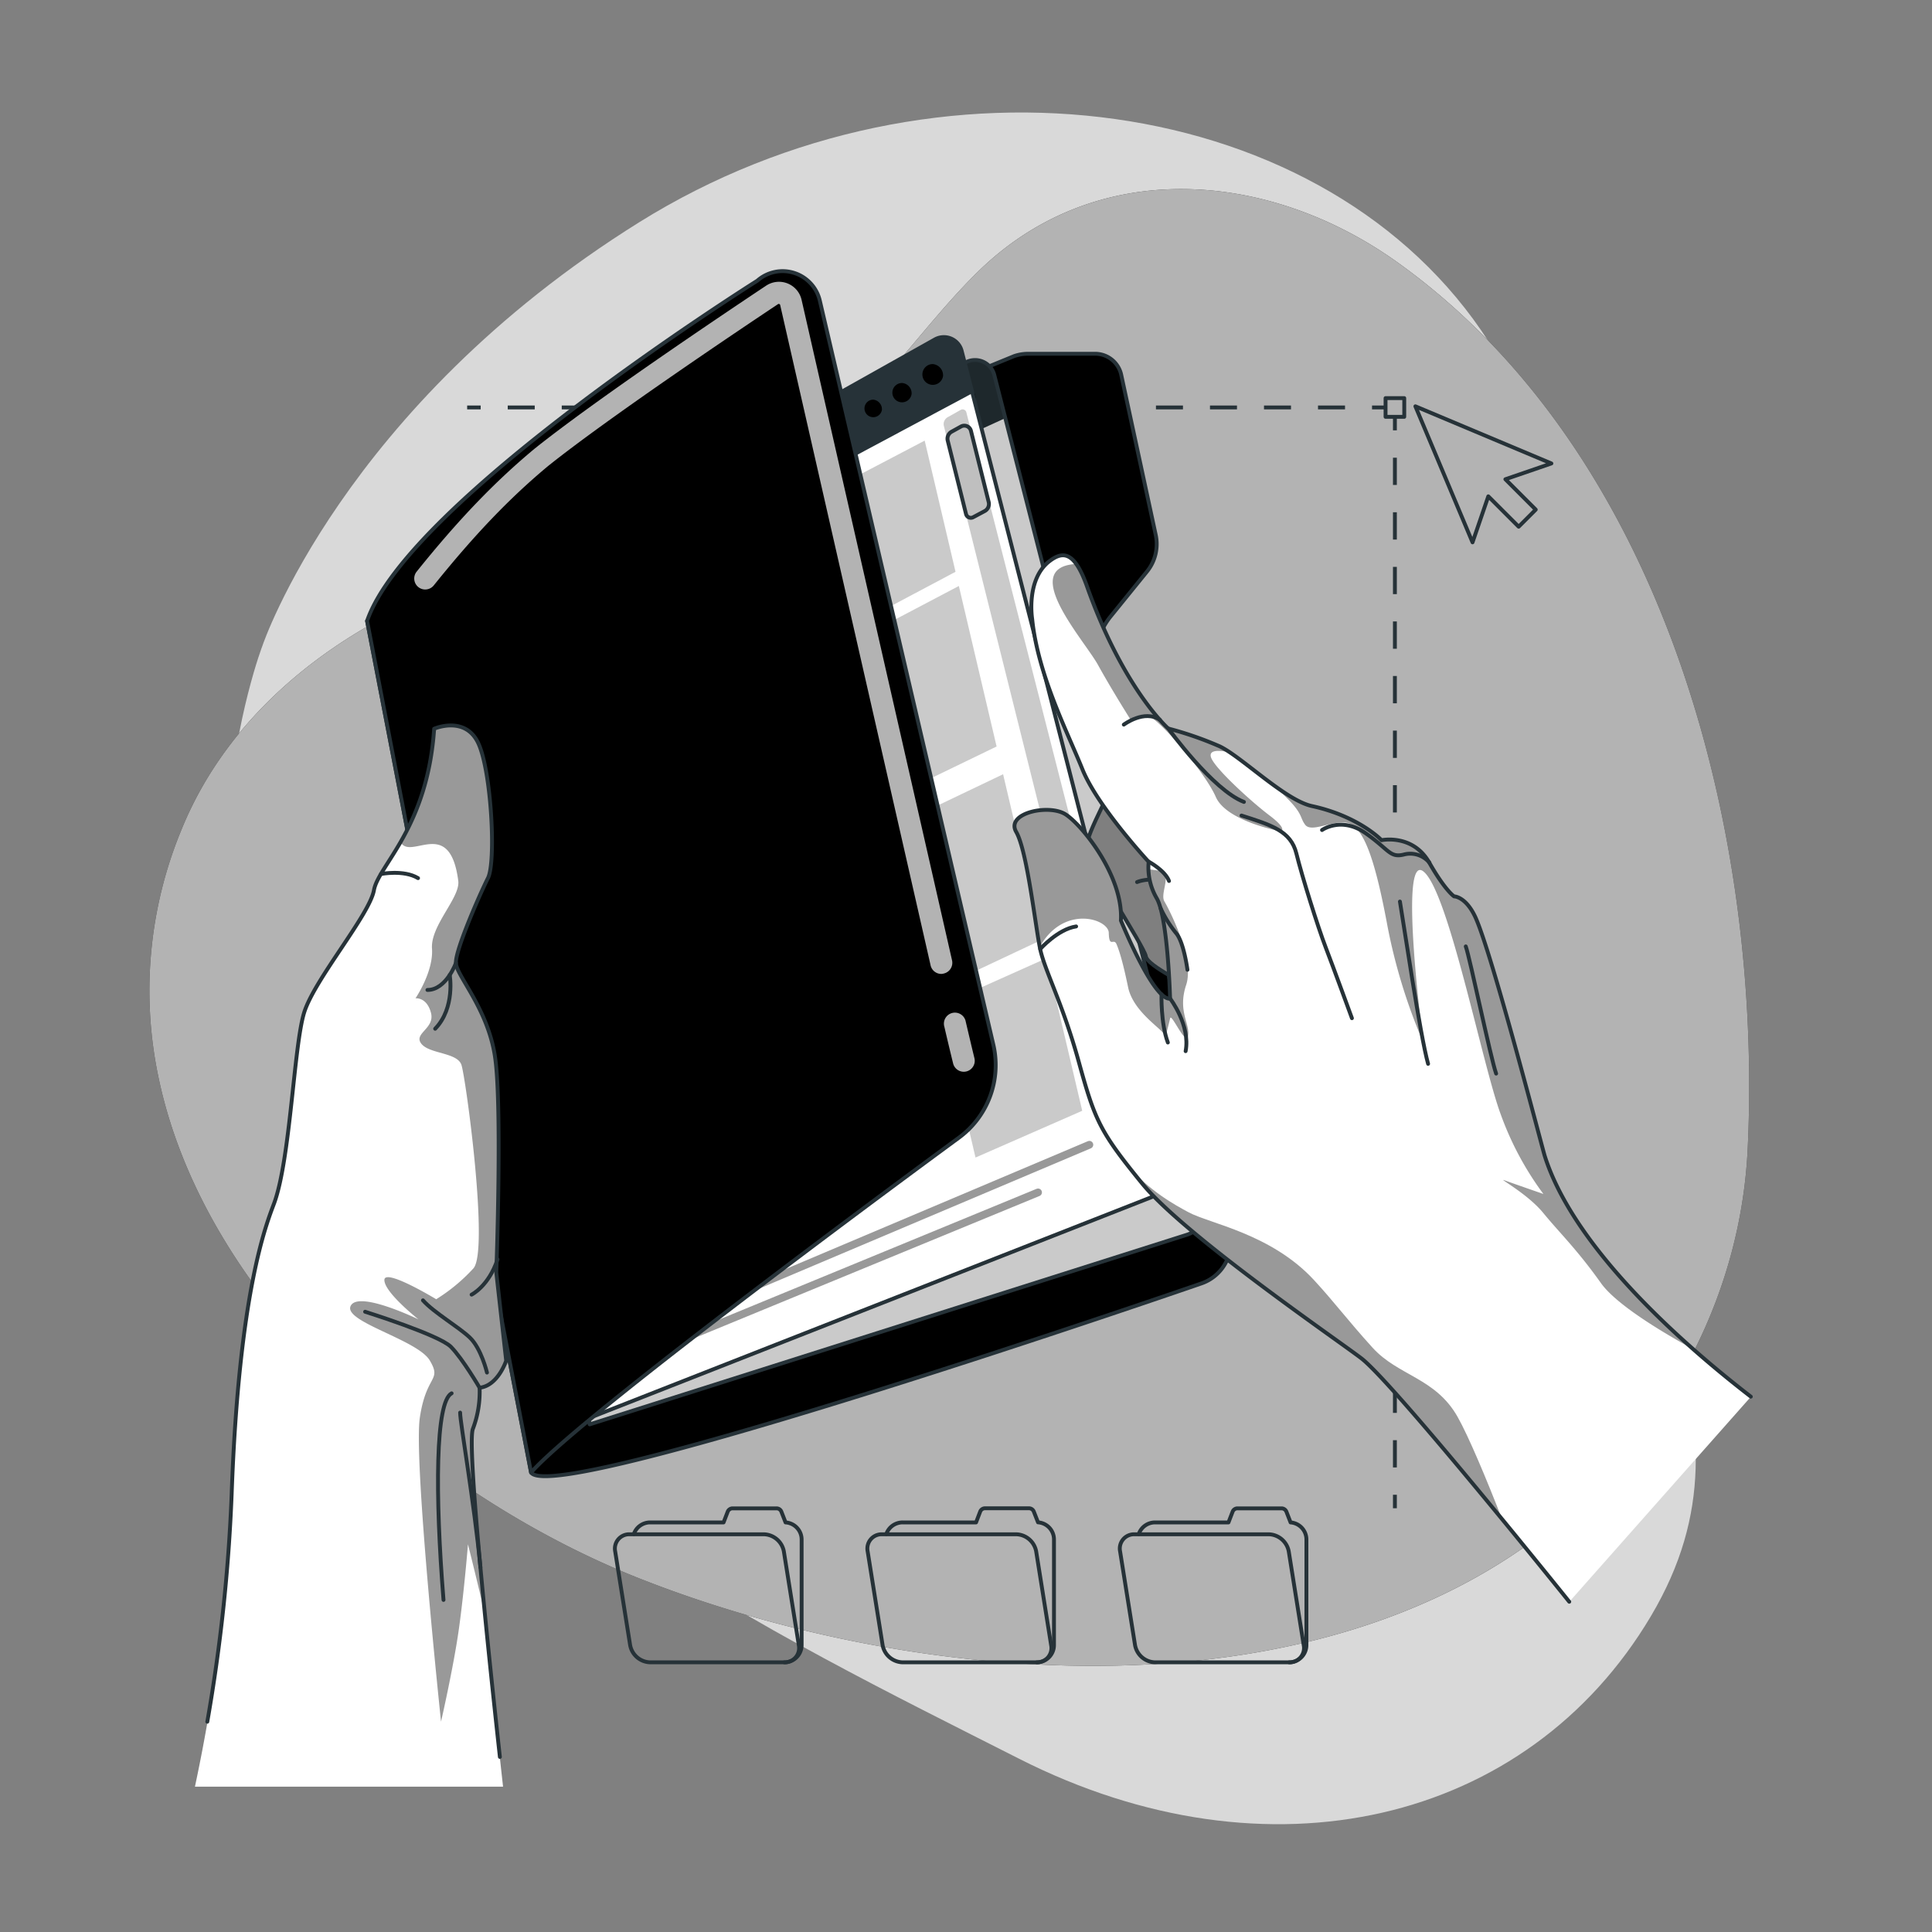 <svg xmlns="http://www.w3.org/2000/svg" xmlns:xlink="http://www.w3.org/1999/xlink" viewBox="0 0 500 500"><rect x="0" y="0" width="500" height="500" fill="#808080" stroke="none"/><defs><clipPath id="freepik--clip-path--inject-1694"><path d="M307.18,319.55,152.61,368.62,114.77,171.44l-2.15-11.22,137.7-66.63a5.14,5.14,0,0,1,7,3.46l2.85,11.14L311.9,310.78A7.17,7.17,0,0,1,307.18,319.55Z" style="fill:#fff;stroke:#263238;stroke-linecap:round;stroke-linejoin:round"></path></clipPath><clipPath id="freepik--clip-path-2--inject-1694"><path d="M288.91,201.67s-7.84,14.32-7.76,17.56,15,25.72,15.4,28.27,11.19,7.47,15.13,10.08,8.92-16.31,8.27-29.93S288.91,201.67,288.91,201.67Z" style="fill:#fff;stroke:#263238;stroke-linecap:round;stroke-linejoin:round"></path></clipPath></defs><g id="freepik--background-simple--inject-1694"><path d="M67.93,167.09s-27.88,72,11.3,144.5S199.11,422.39,263.7,455.14s131.66,16.8,163.53-36.84-11.84-91.93-11.9-168.42,11.45-96.74-30-161.36-143.06-78.93-219.9-31S67.93,167.09,67.93,167.09Z" style="fill:#fff;opacity:0.7"></path><path d="M41.13,279.33a108.7,108.7,0,0,1,5.79-64.5c11.55-28.56,36.37-48.85,64.17-60.69,40.41-17.2,80.08-17.53,112.92-51.25,10.13-10.4,18.63-22.31,29-32.49,30.52-30,75.19-26.4,108.55-2.58,69.58,49.69,94.61,148.11,90.74,229.47-1.73,36.51-19.17,70.49-46.76,94.45-62.4,54.18-168.35,45.07-240,16.78C112.05,387.43,53.68,338.23,41.13,279.33Z" style="fill:#000000"></path><path d="M41.13,279.33a108.7,108.7,0,0,1,5.79-64.5c11.55-28.56,36.37-48.85,64.17-60.69,40.41-17.2,80.08-17.53,112.92-51.25,10.13-10.4,18.63-22.31,29-32.49,30.52-30,75.19-26.4,108.55-2.58,69.58,49.69,94.61,148.11,90.74,229.47-1.73,36.51-19.17,70.49-46.76,94.45-62.4,54.18-168.35,45.07-240,16.78C112.05,387.43,53.68,338.23,41.13,279.33Z" style="fill:#fff;opacity:0.7"></path></g><g id="freepik--Line--inject-1694"><line x1="358.58" y1="105.45" x2="355.08" y2="105.45" style="fill:none;stroke:#263238;stroke-linejoin:round"></line><line x1="348.09" y1="105.45" x2="127.9" y2="105.45" style="fill:none;stroke:#263238;stroke-linejoin:round;stroke-dasharray:6.99,6.99"></line><line x1="124.4" y1="105.45" x2="120.9" y2="105.45" style="fill:none;stroke:#263238;stroke-linejoin:round"></line><line x1="361" y1="390.34" x2="361" y2="386.84" style="fill:none;stroke:#263238;stroke-linejoin:round"></line><line x1="361" y1="379.78" x2="361" y2="114.9" style="fill:none;stroke:#263238;stroke-linejoin:round;stroke-dasharray:7.063,7.063"></line><line x1="361" y1="111.37" x2="361" y2="107.87" style="fill:none;stroke:#263238;stroke-linejoin:round"></line><rect x="358.58" y="103.03" width="4.84" height="4.85" style="fill:none;stroke:#263238;stroke-linejoin:round"></rect></g><g id="freepik--Cursor--inject-1694"><polygon points="401.5 119.94 366.3 105.15 381.09 140.36 385.17 128.45 393.03 136.31 397.45 131.89 389.59 124.03 401.5 119.94" style="fill:none;stroke:#263238;stroke-linecap:round;stroke-linejoin:round"></polygon></g><g id="freepik--Folders--inject-1694"><path d="M333.65,430.21H298.91a5.42,5.42,0,0,1-5.16-4.44l-3.87-24.26a3.69,3.69,0,0,1,3.74-4.44h34.75a5.42,5.42,0,0,1,5.16,4.44l3.87,24.26A3.7,3.7,0,0,1,333.65,430.21Z" style="fill:none;stroke:#263238;stroke-linecap:round;stroke-linejoin:round"></path><path d="M333.65,430.21a4.46,4.46,0,0,0,4.45-4.46V398.4A4.44,4.44,0,0,0,334,394l-1.08-2.78a1.37,1.37,0,0,0-1.27-.86H320.26a1.35,1.35,0,0,0-1.26.86L317.93,394h-19a4.47,4.47,0,0,0-4.22,3" style="fill:none;stroke:#263238;stroke-linecap:round;stroke-linejoin:round"></path><path d="M203,430.21H168.24a5.42,5.42,0,0,1-5.16-4.44l-3.87-24.26a3.7,3.7,0,0,1,3.75-4.44H197.7a5.41,5.41,0,0,1,5.16,4.44l3.87,24.26A3.7,3.7,0,0,1,203,430.21Z" style="fill:none;stroke:#263238;stroke-linecap:round;stroke-linejoin:round"></path><path d="M203,430.21a4.46,4.46,0,0,0,4.46-4.46V398.4A4.44,4.44,0,0,0,203.3,394l-1.08-2.78a1.35,1.35,0,0,0-1.26-.86H189.6a1.37,1.37,0,0,0-1.27.86L187.26,394h-19a4.47,4.47,0,0,0-4.22,3" style="fill:none;stroke:#263238;stroke-linecap:round;stroke-linejoin:round"></path><path d="M268.32,430.21H233.58a5.42,5.42,0,0,1-5.16-4.44l-3.87-24.26a3.69,3.69,0,0,1,3.74-4.44H263a5.41,5.41,0,0,1,5.16,4.44l3.87,24.26A3.69,3.69,0,0,1,268.32,430.21Z" style="fill:none;stroke:#263238;stroke-linecap:round;stroke-linejoin:round"></path><path d="M268.32,430.21a4.46,4.46,0,0,0,4.45-4.46V398.4a4.44,4.44,0,0,0-4.13-4.42l-1.09-2.78a1.35,1.35,0,0,0-1.26-.86H254.93a1.35,1.35,0,0,0-1.26.86L252.6,394h-19a4.46,4.46,0,0,0-4.22,3" style="fill:none;stroke:#263238;stroke-linecap:round;stroke-linejoin:round"></path></g><g id="freepik--left-hand--inject-1694"><path d="M287.42,159.54l9.42-11.63a11.29,11.29,0,0,0,2.26-9.48L290.17,97a6.91,6.91,0,0,0-6.76-5.45H266.1a11.17,11.17,0,0,0-3.62.6L95,160.7l42.44,220.39c6,9,173.4-48.91,173.4-48.91a11.27,11.27,0,0,0,7.39-13.29L284,174.65A17.58,17.58,0,0,1,287.42,159.54Z" style="fill:#000000;stroke:#263238;stroke-linecap:round;stroke-linejoin:round"></path><path d="M262.93,96.42l53,227.18s-179.23,66.76-170.79,46.1c0,0-42.65-202.95-39.05-203.7S262.93,96.42,262.93,96.42Z" style="fill-opacity:0.7;opacity:0.3"></path><path d="M307.18,319.55,152.61,368.62,114.77,171.44l-2.15-11.22,137.7-66.63a5.14,5.14,0,0,1,7,3.46l2.85,11.14L311.9,310.78A7.17,7.17,0,0,1,307.18,319.55Z" style="fill:#fff"></path><g style="clip-path:url(#freepik--clip-path--inject-1694)"><path d="M260.21,108.19,115.88,174.25l-3.26-14,137.7-66.63a5.14,5.14,0,0,1,7,3.46Z" style="fill:#263238"></path><path d="M253,103.3a3.18,3.18,0,0,1-3.19,3.43,3.76,3.76,0,0,1-3.2-3.88,3.17,3.17,0,0,1,3.2-3.43A3.76,3.76,0,0,1,253,103.3Z" style="fill:#000000;stroke:#263238;stroke-linecap:round;stroke-linejoin:round"></path><path d="M244.73,107.38a3,3,0,0,1-3,3.18,3.48,3.48,0,0,1-3-3.6,3,3,0,0,1,3-3.18A3.49,3.49,0,0,1,244.73,107.38Z" style="fill:#000000;stroke:#263238;stroke-linecap:round;stroke-linejoin:round"></path><path d="M236.94,110.91a2.75,2.75,0,0,1-2.78,3,3.25,3.25,0,0,1-2.77-3.36,2.76,2.76,0,0,1,2.77-3A3.26,3.26,0,0,1,236.94,110.91Z" style="fill:#000000;stroke:#263238;stroke-linecap:round;stroke-linejoin:round"></path><path d="M307.18,319.55,152.61,368.62,114.77,171.44l-2.15-11.22,137.7-66.63a5.14,5.14,0,0,1,7,3.46l2.85,11.14L311.9,310.78A7.17,7.17,0,0,1,307.18,319.55Z" style="fill-opacity:0.7;opacity:0.3"></path></g><path d="M307.18,319.55,152.61,368.62,114.77,171.44l-2.15-11.22,137.7-66.63a5.14,5.14,0,0,1,7,3.46l2.85,11.14L311.9,310.78A7.17,7.17,0,0,1,307.18,319.55Z" style="fill:none;stroke:#263238;stroke-linecap:round;stroke-linejoin:round"></path><path d="M298,309.83,145.55,369.7,108.22,175.16,106.1,164.1,241.94,87.85a4.76,4.76,0,0,1,6.95,3l2.8,10.94,51,199A7.73,7.73,0,0,1,298,309.83Z" style="fill:#fff;stroke:#263238;stroke-linecap:round;stroke-linejoin:round"></path><path d="M251.69,101.75,109.31,177.9l-3.21-13.8L241.94,87.85a4.76,4.76,0,0,1,6.95,3Z" style="fill:#263238"></path><path d="M244.56,97.37a3.19,3.19,0,1,1-3.15-3.65A3.43,3.43,0,0,1,244.56,97.37Z" style="fill:#000000;stroke:#263238;stroke-linecap:round;stroke-linejoin:round"></path><path d="M236.42,102a3,3,0,1,1-2.92-3.38A3.18,3.18,0,0,1,236.42,102Z" style="fill:#000000;stroke:#263238;stroke-linecap:round;stroke-linejoin:round"></path><path d="M228.74,106.1a2.77,2.77,0,1,1-2.74-3.17A3,3,0,0,1,228.74,106.1Z" style="fill:#000000;stroke:#263238;stroke-linecap:round;stroke-linejoin:round"></path><path d="M250.08,106.67,295,282.48a1.53,1.53,0,0,1-.86,1.77l-4.1,1.81a1.5,1.5,0,0,1-2.06-1l-43.7-174.8a2.06,2.06,0,0,1,1-2.3l3.38-1.9A1,1,0,0,1,250.08,106.67Z" style="fill-opacity:0.7;opacity:0.3"></path><path d="M246.23,111.75l2.48-1.37a1.77,1.77,0,0,1,2.57,1.12l4.59,18.42a2.08,2.08,0,0,1-1,2.33l-3,1.6A1.28,1.28,0,0,1,250,133l-4.74-19A2.06,2.06,0,0,1,246.23,111.75Z" style="fill:#bfbfbf;stroke:#263238;stroke-linecap:round;stroke-linejoin:round"></path><line x1="268.65" y1="308.59" x2="170.43" y2="349.04" style="fill:none;stroke:#000;stroke-linecap:round;stroke-linejoin:round;stroke-width:2px;opacity:0.4"></line><line x1="281.93" y1="296.26" x2="157.16" y2="349.04" style="fill:none;stroke:#000;stroke-linecap:round;stroke-linejoin:round;stroke-width:2px;opacity:0.4"></line><polygon points="269.67 243.19 259.6 200.37 232.32 213.41 242.29 256.08 269.67 243.19" style="fill-opacity:0.7;opacity:0.3"></polygon><polygon points="221.19 165.84 230.67 206.38 257.92 193.19 248.15 151.65 221.19 165.84" style="fill-opacity:0.7;opacity:0.3"></polygon><polygon points="247.29 147.98 239.31 114.03 212.38 128.14 220.36 162.27 247.29 147.98" style="fill-opacity:0.7;opacity:0.3"></polygon><polygon points="243.28 260.31 252.46 299.57 280.08 287.47 270.8 248 243.28 260.31" style="fill-opacity:0.7;opacity:0.3"></polygon><path d="M95,160.7l42.44,220.39c13.59-15.51,110.62-86.58,110.62-86.58a23.31,23.31,0,0,0,9.05-24L212.18,77.85A9.89,9.89,0,0,0,196,72.64S105.74,129.33,95,160.7Z" style="fill:#000000;stroke:#263238;stroke-linecap:round;stroke-linejoin:round"></path><g style="opacity:0.7"><path d="M249.42,277.37a2.84,2.84,0,0,1-2.76-2.18q-1.16-4.72-2.26-9.46a2.85,2.85,0,1,1,5.54-1.3c.74,3.15,1.48,6.29,2.24,9.42a2.84,2.84,0,0,1-2.09,3.44A3.07,3.07,0,0,1,249.42,277.37Z" style="fill:#fff"></path></g><g style="opacity:0.7"><path d="M243.61,252.05a2.84,2.84,0,0,1-2.77-2.21L201.91,78.94a.32.32,0,0,0-.21-.25.33.33,0,0,0-.32,0c-10,6.66-43.81,29.34-59.49,41.88-10,8.31-19.13,17.87-29.63,30.93a2.84,2.84,0,0,1-4.43-3.56c10.74-13.38,20.14-23.18,30.47-31.78,15.46-12.37,47.06-33.63,59.93-42.2a6,6,0,0,1,9.23,3.69l38.93,170.89a2.85,2.85,0,0,1-2.15,3.41A2.7,2.7,0,0,1,243.61,252.05Z" style="fill:#fff"></path></g><path d="M130.19,462.39c-1.34-12.08-3.15-28.86-4.72-44.85-2.28-23.35-4.06-45-3.1-47.69a27,27,0,0,0,1.76-10.69c4.76-.52,6.89-7,6.89-7l-2.56-22.81s1.59-43.69-.36-56.09-9.93-20.73-10.09-24,6.21-17.82,8.3-22,.89-27.54-2.49-34.85a7.6,7.6,0,0,0-3.82-4c-3.56-1.59-7.62.19-7.62.19A65.25,65.25,0,0,1,103.66,218h0c-3.28,5.7-6.31,9.38-6.86,12.39-1.17,6.44-15.38,23.06-18.07,31.66S75.18,299.87,71,311.39c-2,5.42-9.13,22.7-11,75.39a450.83,450.83,0,0,1-9.55,75.61Z" style="fill:#fff"></path><path d="M126.31,227.23c-2.09,4.15-8.46,18.67-8.3,22s8.12,11.62,10.09,24,.36,56.09.36,56.09L131,352.14s-2.13,6.5-6.89,7a27,27,0,0,1-1.76,10.69c-1,2.73.82,24.34,3.1,47.69-2.38-10.08-4.34-17.86-4.34-17.86s-1,12.4-2.39,22.19-4.58,23.71-4.58,23.71-7.15-67.39-5.49-78.65,5.76-9.41,2.59-14.8S88.86,342.08,90.74,338s16.91,3.15,17.54,3.44c-.51-.41-8.87-7.1-8.8-10.2s13.41,5,13.41,5a45.62,45.62,0,0,0,9.64-8c4.07-4.68-2-49.45-3.12-52.68s-8.29-2.77-10.38-5.46,3.59-3.89,2.5-8-4-3.74-4-3.74,4.69-6.87,4.27-12.86,7.36-13.21,6.8-17.53c-2.18-16.82-12.2-5.23-14.92-10h0a65.25,65.25,0,0,0,8.72-29.37s4.06-1.78,7.62-.19a7.6,7.6,0,0,1,3.82,4C127.2,199.69,128.41,223.07,126.31,227.23Z" style="fill:#000000;opacity:0.4"></path><path d="M53.65,445.58a439,439,0,0,0,6.3-58.8c1.89-52.69,9-70,11-75.39,4.21-11.51,5.09-40.76,7.77-49.36s16.9-25.22,18.06-31.66,13.84-16.07,15.58-41.77c0,0,8.05-3.53,11.44,3.78s4.59,30.69,2.49,34.85-8.47,18.67-8.3,22,8.12,11.62,10.08,24,.37,56.1.37,56.1L131,352.14s-2.12,6.5-6.88,7a27,27,0,0,1-1.75,10.68c-1.51,4.24,3.58,53.81,7,84.87" style="fill:none;stroke:#263238;stroke-linecap:round;stroke-linejoin:round"></path><path d="M118,249.2s-2.51,7-7.38,7" style="fill:none;stroke:#263238;stroke-linecap:round;stroke-linejoin:round"></path><path d="M116.39,252.33s1.48,8.5-3.77,13.91" style="fill:none;stroke:#263238;stroke-linecap:round;stroke-linejoin:round"></path><path d="M98.59,226.19s5.9-1.16,9.6,1.07" style="fill:none;stroke:#263238;stroke-linecap:round;stroke-linejoin:round"></path><path d="M94.49,339.48s19.17,6,22.2,9.07,7.44,10.61,7.44,10.61" style="fill:none;stroke:#263238;stroke-linecap:round;stroke-linejoin:round"></path><path d="M109.46,336.53c2.82,3.17,9.12,6.79,12.1,9.6s4.47,9.09,4.47,9.09" style="fill:none;stroke:#263238;stroke-linecap:round;stroke-linejoin:round"></path><path d="M122.05,335.05s4.43-2.19,6.71-9.13" style="fill:none;stroke:#263238;stroke-linecap:round;stroke-linejoin:round"></path><path d="M116.88,360.59c-4.2,2.12-4.31,26.2-2.1,53.47" style="fill:none;stroke:#263238;stroke-linecap:round;stroke-linejoin:round"></path><path d="M119.08,365.58c0,2.66,3.61,23,5.26,40.06" style="fill:none;stroke:#263238;stroke-linecap:round;stroke-linejoin:round"></path></g><g id="freepik--right-hand--inject-1694"><path d="M288.91,201.67s-7.84,14.32-7.76,17.56,15,25.72,15.4,28.27,11.19,7.47,15.13,10.08,8.92-16.31,8.27-29.93S288.91,201.67,288.91,201.67Z" style="fill:#fff"></path><g style="clip-path:url(#freepik--clip-path-2--inject-1694)"><path d="M288.91,201.67s-7.84,14.32-7.76,17.56,15,25.72,15.4,28.27,11.19,7.47,15.13,10.08,8.92-16.31,8.27-29.93S288.91,201.67,288.91,201.67Z" style="fill:#000000;opacity:0.5"></path></g><path d="M288.91,201.67s-7.84,14.32-7.76,17.56,15,25.72,15.4,28.27,11.19,7.47,15.13,10.08,8.92-16.31,8.27-29.93S288.91,201.67,288.91,201.67Z" style="fill:none;stroke:#263238;stroke-linecap:round;stroke-linejoin:round"></path><path d="M294.27,228.28s7.7-3.5,16.08,5.83" style="fill:none;stroke:#263238;stroke-linecap:round;stroke-linejoin:round"></path><path d="M453.15,361.45l-47,53.08s-7.73-9.63-17.4-21.4c-13.75-16.71-31.41-37.74-36.41-41.57-6.1-4.69-45.75-31.8-56.71-45.23-1.57-1.93-2.94-3.63-4.15-5.19h0c-7.23-9.32-8.67-13.32-12.26-26.32-4.19-15.2-8.81-23.59-10-29.21,0-.17-.07-.34-.1-.53-1.21-6.23-3.33-25-6.09-29.77-2.84-4.92,8.44-7.3,12.74-4.56s15,16,14.35,27.48c0,0,8.43,20.77,12.73,20.21,0,0-.56-20.81-3.42-25.89a16.85,16.85,0,0,1-2.2-7.6,10,10,0,0,1,.06-1.93s-13.25-14.3-17.15-23.93-11.54-24.45-13-38.87c0,0-1.72-10.37,4.57-15.07,2.39-1.79,4.6-2.3,6.83.8a23.91,23.91,0,0,1,2.79,5.85c9.41,26.56,21,36.74,21,36.74a89.74,89.74,0,0,1,13.29,4.6,21.92,21.92,0,0,1,2.72,1.61h0c2.47,1.66,5.47,4.06,8.57,6.42,4.46,3.39,9.11,6.67,12.6,7.44,12.17,2.64,18,8.82,18,8.82s8.08-1.72,12.35,5.8c4.15,7.28,6.43,8.73,6.43,8.73s3.05,0,5.5,5.38c4.32,9.44,17.3,59.72,17.94,61.75,5.22,16.63,20.74,34.48,38.5,50.12h0C443.14,353.49,448.14,357.58,453.15,361.45Z" style="fill:#fff"></path><path d="M318.39,194.76h0Z" style="fill:#000000;opacity:0.4"></path><path d="M331.47,215.14s-14.06-2.53-16.83-8.91-14.54-20-17.36-20.88a4.44,4.44,0,0,0-4.57,1.08s-4.88-7.7-8.55-14.35c-3.48-6.32-20.7-25.27-5.63-26.13a23.91,23.91,0,0,1,2.79,5.85c9.41,26.56,21,36.74,21,36.74a89.74,89.74,0,0,1,13.29,4.6,21.92,21.92,0,0,1,2.72,1.61c-.36-.09-6-1.49-4.87,1.39s10.3,11.28,15.12,14.92S331.47,215.14,331.47,215.14Z" style="fill:#000000;opacity:0.4"></path><path d="M438.3,349.22c-7.95-4.35-20-11.54-24-17.19-6.18-8.7-10.77-13.06-14.89-18.1s-11.92-9.16-10.09-8.48S399.43,309,399.43,309a79.87,79.87,0,0,1-11-20.49c-4.81-12.83-13.57-58-20.08-63s0,44.28,0,44.28a146.21,146.21,0,0,1-9.25-30c-3-16.2-5.7-24.15-9.22-26.34s-10.26,2.42-12.1,0,.24-3.31-10.82-12.25c4.46,3.39,9.11,6.67,12.6,7.44,12.17,2.64,18,8.82,18,8.82s8.08-1.72,12.35,5.8c4.15,7.28,6.43,8.73,6.43,8.73s3.05,0,5.5,5.38c4.32,9.44,17.3,59.72,17.94,61.75C405,315.73,420.54,333.58,438.3,349.22Z" style="fill:#000000;opacity:0.4"></path><path d="M307.48,268c-.52,3-4.3-5.86-4.64-4.49s-1.37,5.89-1.43,4.49-8.08-5.86-9.46-12.51-2.29-9.48-3-11.15-1.91,1.11-2-2.92c-.07-3.61-11.69-7.41-17.88,3.66-1.21-6.23-3.33-25-6.09-29.77-2.84-4.92,8.44-7.3,12.74-4.56s15,16,14.35,27.48c0,0,8.43,20.77,12.73,20.21,0,0-.56-20.81-3.42-25.89a16.85,16.85,0,0,1-2.2-7.6l4.19.57c1.13,2.48-1.08,6,0,7.8s7.86,14.82,5.61,21.57S308,265,307.48,268Z" style="fill:#000000;opacity:0.4"></path><path d="M388.72,393.13c-13.75-16.71-31.41-37.74-36.41-41.57-6.1-4.69-45.75-31.8-56.71-45.23-1.57-1.93-2.94-3.63-4.15-5.19,5.84,7.13,13,10.88,16.08,12.56,5.5,3,21.43,5.54,32.55,17.6,5.4,5.86,8.48,10.13,15.12,17.46s16.27,7.79,22,17.88C380.07,371.7,384.84,383.09,388.72,393.13Z" style="fill:#000000;opacity:0.4"></path><path d="M406.12,414.53s-45.3-56.44-53.81-63c-6.1-4.68-45.75-31.8-56.71-45.23S283.38,290,279.19,274.81s-8.8-23.58-10-29.21-3.35-25.38-6.19-30.29,8.44-7.3,12.74-4.57,15,16,14.35,27.49c0,0,8.43,20.77,12.73,20.21,0,0-.56-20.81-3.42-25.89a15.85,15.85,0,0,1-2.13-9.52S284,208.72,280.13,199.09s-11.54-24.45-13-38.87c0,0-1.71-10.36,4.58-15.07,3.38-2.53,6.38-2.5,9.62,6.65,9.42,26.56,21,36.74,21,36.74a89.74,89.74,0,0,1,13.29,4.6c5.6,2.63,17,14,23.92,15.47,12.16,2.65,18,8.83,18,8.83s8.08-1.72,12.35,5.8c4.14,7.28,6.43,8.74,6.43,8.74s3,0,5.5,5.37c4.32,9.44,17.3,59.72,17.94,61.75,6.65,21.17,30,44.31,53.35,62.35" style="fill:none;stroke:#263238;stroke-linecap:round;stroke-linejoin:round"></path><path d="M302.36,188.54s11.51,15.94,19.57,19" style="fill:none;stroke:#263238;stroke-linecap:round;stroke-linejoin:round"></path><path d="M321.3,211.06c7.76,2.49,12.77,4,14.2,9.82s5.58,19.08,7.58,24.28,6.8,18.35,6.8,18.35" style="fill:none;stroke:#263238;stroke-linecap:round;stroke-linejoin:round"></path><path d="M302.84,258.44s5.28,6.87,4,13.6" style="fill:none;stroke:#263238;stroke-linecap:round;stroke-linejoin:round"></path><path d="M300.6,257.33s-.23,7.47,1.64,12.47" style="fill:none;stroke:#263238;stroke-linecap:round;stroke-linejoin:round"></path><path d="M297.29,223s4.24,2.28,5.25,5" style="fill:none;stroke:#263238;stroke-linecap:round;stroke-linejoin:round"></path><path d="M300.37,235.06a30.57,30.57,0,0,0,3.94,6.36c2.05,2.25,3,9.56,3,9.56" style="fill:none;stroke:#263238;stroke-linecap:round;stroke-linejoin:round"></path><path d="M269.21,245.6s4.57-5.14,9.29-5.84" style="fill:none;stroke:#263238;stroke-linecap:round;stroke-linejoin:round"></path><path d="M290.84,187.53s5.32-4,9.35-1.23" style="fill:none;stroke:#263238;stroke-linecap:round;stroke-linejoin:round"></path><path d="M379.34,244.93c1.06,2.91,6.5,29.19,7.86,32.92" style="fill:none;stroke:#263238;stroke-linecap:round;stroke-linejoin:round"></path><path d="M342.14,214.81s5-3.58,11.26.81,6.27,6.51,10.13,5.48a6.5,6.5,0,0,1,6.4,2.14" style="fill:none;stroke:#263238;stroke-linecap:round;stroke-linejoin:round"></path><path d="M362.3,233.32c1,5.89,5.24,34.72,7.29,42" style="fill:none;stroke:#263238;stroke-linecap:round;stroke-linejoin:round"></path></g></svg>